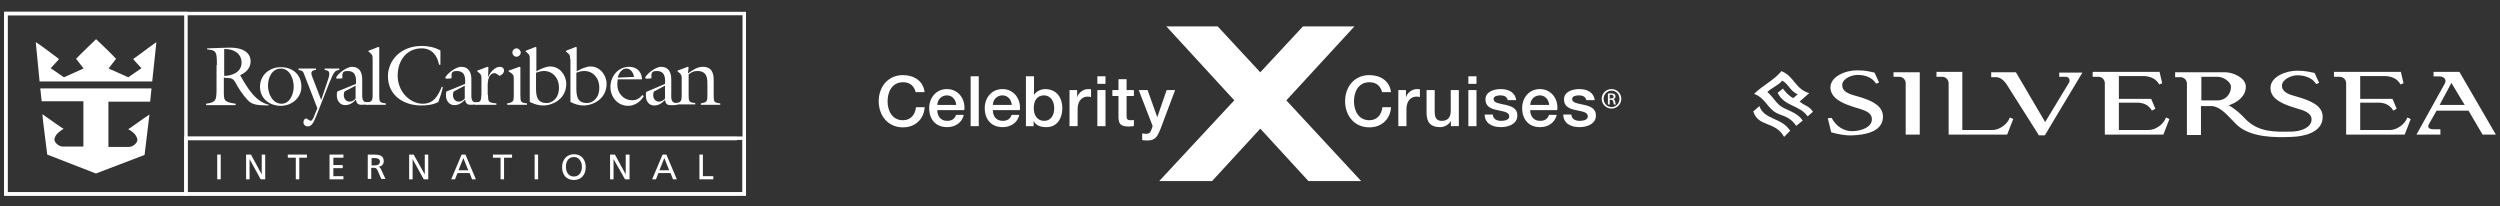 <svg width="303" height="25" viewBox="0 0 303 25" fill="none" xmlns="http://www.w3.org/2000/svg">
<rect x="0" y="0" width="303" height="25" fill="#333333" stroke="none"/>
<g clip-path="url(#clip0_112_7763)">
<path d="M89.32 16.582H22.537V17.004H89.32V16.582Z" fill="white"/>
<path d="M90.416 23.715H0.5V1.43H90.416V23.715ZM0.921 23.293H89.994V1.852H0.921V23.293Z" fill="white"/>
<path d="M22.747 23.715H0.5V1.43H22.747V23.715ZM0.921 23.293H22.326V1.852H0.921V23.293Z" fill="white"/>
<path d="M90.416 23.715H22.326V16.54H90.416V23.715ZM22.747 23.293H89.994V16.962H22.747V23.293Z" fill="white"/>
<path d="M26.329 18.735H26.75V21.732H26.329V18.735Z" fill="white"/>
<path d="M29.826 18.735H30.416L31.722 21.141V18.735H32.143V21.732H31.596L30.247 19.284V21.732H29.826V18.735Z" fill="white"/>
<path d="M35.851 19.115H34.882V18.735H37.199V19.115H36.273V21.732H35.851V19.115Z" fill="white"/>
<path d="M39.938 18.735H41.624V19.115H40.402V20.001H41.539V20.381H40.402V21.352H41.624V21.732H39.938V18.735Z" fill="white"/>
<path d="M44.615 18.735H45.331C45.921 18.735 46.511 18.819 46.511 19.537C46.511 19.917 46.258 20.17 45.879 20.212C46.006 20.254 46.09 20.339 46.174 20.508L46.722 21.689H46.216L45.753 20.634C45.626 20.339 45.458 20.339 45.247 20.339H44.994V21.689H44.573V18.735H44.615ZM45.036 20.043H45.416C45.837 20.043 46.048 19.875 46.048 19.579C46.048 19.326 45.837 19.157 45.458 19.157H45.036V20.043Z" fill="white"/>
<path d="M49.587 18.735H50.135L51.483 21.141V18.735H51.904V21.732H51.357L50.008 19.284V21.732H49.587V18.735Z" fill="white"/>
<path d="M55.949 18.735H56.413L57.677 21.732H57.214L56.919 20.972H55.444L55.149 21.732H54.685L55.949 18.735ZM56.16 19.157L55.57 20.634H56.75L56.16 19.157Z" fill="white"/>
<path d="M60.669 19.115H59.742V18.735H62.059V19.115H61.09V21.732H60.669V19.115Z" fill="white"/>
<path d="M64.798 18.735H65.219V21.732H64.798V18.735Z" fill="white"/>
<path d="M69.559 18.693C70.486 18.693 70.992 19.368 70.992 20.254C70.992 21.183 70.444 21.816 69.559 21.816C68.632 21.816 68.126 21.183 68.126 20.254C68.126 19.368 68.674 18.693 69.559 18.693ZM69.559 21.394C70.233 21.394 70.528 20.803 70.528 20.212C70.528 19.621 70.191 19.03 69.559 19.03C68.885 19.03 68.59 19.579 68.59 20.212C68.59 20.845 68.885 21.394 69.559 21.394Z" fill="white"/>
<path d="M73.941 18.735H74.531L75.837 21.141V18.735H76.301V21.732H75.753L74.362 19.284V21.732H73.941V18.735Z" fill="white"/>
<path d="M80.303 18.735H80.767L82.031 21.732H81.567L81.272 20.972H79.798L79.503 21.732H79.039L80.303 18.735ZM80.514 19.157L79.924 20.634H81.104L80.514 19.157Z" fill="white"/>
<path d="M84.77 18.735H85.191V21.352H86.455V21.732H84.77V18.735Z" fill="white"/>
<path d="M11.666 4.764C12.466 5.524 13.309 6.326 14.067 7.128L13.183 8.267V8.31L15.542 9.365L17.143 8.267L16.174 7.212V7.128C17.143 6.452 17.986 5.777 18.955 5.102L18.449 9.871H4.798L4.334 5.102C5.303 5.735 6.146 6.41 7.115 7.128V7.212L6.146 8.267L7.747 9.365L10.107 8.31V8.267L9.222 7.128C9.98 6.326 10.865 5.524 11.624 4.764H11.666Z" fill="white"/>
<path d="M18.365 10.715L18.197 12.319H13.14V17.806H15.626C16.174 17.806 16.764 17.215 16.638 16.835C16.511 16.287 16.006 15.907 15.542 15.654C15.626 15.654 17.312 14.387 18.112 13.881C18.07 14.219 17.523 18.693 17.523 18.777L11.666 21.014H11.582L5.725 18.735C5.725 18.65 5.135 14.176 5.135 13.839C5.935 14.387 7.621 15.611 7.705 15.611C7.242 15.907 6.736 16.245 6.61 16.793C6.483 17.173 7.073 17.764 7.621 17.764H10.107V12.277H5.051L4.882 10.715H18.365Z" fill="white"/>
<path d="M26.287 7.887C26.287 6.326 26.244 6.073 25.107 5.988V5.861L27.593 5.777C30.163 5.693 30.374 6.959 30.374 7.423C30.374 8.267 29.826 8.774 29.11 9.111L29.152 9.196C29.952 10.589 30.921 12.319 32.607 12.699L32.523 12.784C31.427 12.741 30.626 12.784 30.037 12.15C29.362 11.433 28.815 10.546 28.604 10.124C28.183 9.28 27.846 9.534 27.129 9.407V11.053C27.129 12.193 27.129 12.361 28.562 12.572V12.741H24.98V12.572C26.202 12.404 26.202 12.108 26.244 11.053V7.887H26.287ZM27.171 9.196C28.14 9.196 29.278 8.732 29.278 7.592C29.278 6.41 28.225 5.904 27.171 5.946V9.196Z" fill="white"/>
<path d="M34.039 12.826C32.649 12.826 31.511 11.939 31.511 10.504C31.511 9.111 32.649 8.141 34.039 8.141C35.43 8.141 36.525 9.027 36.525 10.462C36.567 11.813 35.388 12.826 34.039 12.826ZM34.039 8.31C32.944 8.31 32.48 9.449 32.48 10.378C32.48 11.348 33.028 12.572 34.124 12.572C35.135 12.572 35.598 11.391 35.598 10.504C35.598 9.576 35.135 8.31 34.039 8.31Z" fill="white"/>
<path d="M36.904 9.111C36.736 8.647 36.694 8.563 36.188 8.478V8.31H38.295V8.478C37.536 8.521 37.705 8.985 37.916 9.491L38.927 12.108L39.559 10.251C40.023 8.943 40.107 8.563 39.348 8.478V8.31H41.118V8.478C40.654 8.521 40.528 8.732 40.317 9.111L39.896 10.082L38.337 14.05C37.958 15.021 37.705 15.316 37.284 15.316C36.989 15.316 36.778 15.105 36.778 14.809C36.778 14.598 36.904 14.387 37.115 14.345C37.199 14.387 37.536 14.641 37.663 14.641C37.874 14.641 38.084 14.092 38.126 13.923L38.464 13.121L36.904 9.111Z" fill="white"/>
<path d="M43.14 10.167C43.225 9.069 42.93 8.605 42.129 8.605C41.413 8.605 41.497 8.943 41.497 9.491L40.992 9.534C40.907 9.534 40.739 9.534 40.739 9.449C40.739 9.154 41.876 8.098 42.677 8.098C43.604 8.098 43.899 8.816 43.899 9.618V11.053C43.899 11.939 43.815 12.53 44.784 12.361V12.572C44.404 12.699 44.067 12.699 43.773 12.699C43.351 12.699 43.183 12.446 43.14 12.066C42.803 12.446 42.382 12.741 41.834 12.741C41.202 12.741 40.823 12.193 40.823 11.559C40.823 11.391 40.823 11.264 40.865 11.095L43.14 10.167ZM41.75 11.095C41.708 11.222 41.666 11.348 41.666 11.517C41.666 11.939 41.919 12.319 42.382 12.319C42.677 12.319 42.93 12.15 43.098 11.939V10.378L41.75 11.095Z" fill="white"/>
<path d="M44.362 12.699V12.446C45.079 12.361 45.163 12.193 45.163 11.517V7.17C45.163 6.748 45.163 6.621 44.657 6.241V6.157L45.837 5.693L45.964 5.735V11.517C45.964 12.361 46.006 12.446 46.764 12.53V12.699H44.362Z" fill="white"/>
<path d="M56.371 10.167C56.455 9.069 56.16 8.605 55.359 8.605C54.643 8.605 54.727 8.943 54.727 9.491L54.222 9.534C54.138 9.534 53.969 9.534 53.969 9.449C53.969 9.154 55.107 8.098 55.907 8.098C56.834 8.098 57.129 8.816 57.129 9.618V11.053C57.129 11.939 57.045 12.572 58.014 12.361V12.572C57.635 12.699 57.298 12.699 57.003 12.699C56.581 12.699 56.413 12.446 56.371 12.066C56.034 12.446 55.612 12.741 55.065 12.741C54.433 12.741 54.053 12.193 54.053 11.559C54.053 11.391 54.053 11.264 54.096 11.095L56.371 10.167ZM54.98 11.095C54.938 11.222 54.896 11.348 54.896 11.517C54.896 11.939 55.149 12.319 55.612 12.319C55.907 12.319 56.16 12.15 56.329 11.939V10.378L54.98 11.095Z" fill="white"/>
<path d="M53.379 7.845H53.211C53 6.706 52.326 5.861 51.104 5.861C49.25 5.861 48.197 7.381 48.197 9.154C48.197 11.18 49.756 12.572 51.23 12.572C52.579 12.572 53.084 11.602 53.548 10.504L53.674 10.546C53.548 11.18 53.337 11.771 53.126 12.361C52.494 12.699 51.778 12.784 51.062 12.784C48.913 12.784 47.017 11.559 47.017 9.238C47.017 7.423 48.449 5.566 51.146 5.566C51.904 5.566 52.705 5.735 53.379 6.115V7.845Z" fill="white"/>
<path d="M80.598 10.167C80.683 9.069 80.388 8.605 79.587 8.605C78.871 8.605 78.955 8.943 78.955 9.491L78.449 9.534C78.365 9.534 78.197 9.534 78.197 9.449C78.197 9.154 79.334 8.098 80.135 8.098C81.062 8.098 81.357 8.816 81.357 9.618V11.053C81.357 11.939 81.23 12.53 82.157 12.488V12.657C81.778 12.784 81.525 12.741 81.23 12.741C80.809 12.741 80.641 12.488 80.598 12.108C80.261 12.488 79.84 12.784 79.292 12.784C78.618 12.784 78.281 12.235 78.281 11.602C78.281 11.433 78.281 11.306 78.323 11.137L80.598 10.167ZM79.25 11.095C79.208 11.222 79.166 11.348 79.166 11.517C79.166 11.939 79.418 12.319 79.882 12.319C80.177 12.319 80.43 12.15 80.598 11.939V10.378L79.25 11.095Z" fill="white"/>
<path d="M59.152 11.517C59.152 12.361 59.194 12.446 60.163 12.53V12.699H57.593V12.446C58.267 12.404 58.309 12.235 58.351 11.433V9.576C58.351 9.154 58.351 9.027 57.846 8.647V8.563L59.067 8.098L59.194 8.141L59.152 9.365C59.362 8.816 59.952 8.098 60.584 8.098C60.879 8.098 61.09 8.267 61.09 8.563C61.09 8.858 60.795 9.111 60.542 9.196C60.374 9.069 60.121 8.858 59.91 8.858C59.025 8.943 59.109 10.335 59.109 10.504V11.517H59.152Z" fill="white"/>
<path d="M61.469 12.699V12.53C62.227 12.404 62.27 12.277 62.27 11.517V9.576C62.27 9.154 62.27 9.027 61.638 8.647V8.563L62.944 8.098L63.07 8.141V11.517C63.07 12.361 63.112 12.446 63.871 12.53V12.699H61.469ZM63.112 6.368C63.112 6.663 62.859 6.874 62.607 6.874C62.312 6.874 62.101 6.621 62.101 6.368C62.101 6.073 62.354 5.861 62.607 5.861C62.859 5.861 63.112 6.115 63.112 6.368Z" fill="white"/>
<path d="M64.208 7.17C64.208 6.748 64.208 6.621 63.702 6.241V6.157L64.882 5.693L65.008 5.735V8.647C65.514 8.352 66.146 8.056 66.694 8.056C67.832 8.056 68.632 9.111 68.632 10.167C68.632 11.982 66.989 12.784 65.851 12.784C65.219 12.784 64.798 12.615 64.208 12.361V7.17ZM64.966 10.631C64.966 11.602 65.051 12.488 66.272 12.488C66.82 12.488 67.747 12.024 67.747 10.631C67.747 9.407 66.947 8.605 65.935 8.605C65.598 8.605 65.303 8.689 64.966 8.816V10.631Z" fill="white"/>
<path d="M69.096 7.17C69.096 6.748 69.096 6.621 68.59 6.241V6.157L69.77 5.693L69.896 5.735V8.647C70.402 8.352 71.034 8.056 71.581 8.056C72.719 8.056 73.52 9.111 73.52 10.167C73.52 11.982 71.876 12.784 70.739 12.784C70.107 12.784 69.685 12.615 69.138 12.361V7.17H69.096ZM69.854 10.631C69.854 11.602 69.938 12.488 71.16 12.488C71.708 12.488 72.635 12.024 72.635 10.631C72.635 9.407 71.834 8.605 70.823 8.605C70.486 8.605 70.191 8.689 69.854 8.816V10.631Z" fill="white"/>
<path d="M74.826 10.082C74.742 11.137 75.458 12.15 76.638 12.15C77.185 12.15 77.522 11.897 77.859 11.517L78.028 11.644C77.649 12.319 76.933 12.826 76.132 12.826C74.868 12.826 73.983 11.771 73.983 10.546C73.983 9.238 74.91 8.098 76.258 8.098C77.185 8.098 77.775 8.689 77.817 9.618H74.868L74.826 10.082ZM76.848 9.323C76.764 8.858 76.469 8.31 75.921 8.31C75.331 8.31 74.994 8.9 74.868 9.407L76.848 9.323Z" fill="white"/>
<path d="M82.621 9.576C82.621 9.154 82.621 9.027 82.115 8.647V8.563L83.337 8.098L83.463 8.141L83.379 8.9C83.969 8.478 84.517 8.098 85.191 8.098C86.413 8.098 86.497 9.111 86.497 9.702V11.517C86.497 12.361 86.539 12.446 87.298 12.53V12.699H84.938V12.53C85.697 12.404 85.739 12.277 85.739 11.517V10.335C85.739 9.618 85.781 8.605 84.517 8.605C84.096 8.605 83.801 8.732 83.463 9.027V11.475C83.463 12.319 83.506 12.404 84.264 12.488V12.657H81.82V12.488C82.537 12.446 82.621 12.277 82.621 11.475V9.576Z" fill="white"/>
</g>
<g clip-path="url(#clip1_112_7763)">
<path d="M140.495 21.948L149.595 12.159L141.362 3.198H147.583L152.745 8.764L157.921 3.198H164.158L155.903 12.164L164.975 21.947H158.583L152.747 15.592L146.9 21.947H140.494L140.495 21.948Z" fill="white"/>
<path d="M110.98 11.168C110.801 10.473 110.345 9.967 109.446 9.967C108.128 9.967 107.576 11.108 107.576 12.268C107.576 13.429 108.129 14.572 109.446 14.572C110.401 14.572 110.929 13.868 111.017 12.989H112.069C111.98 14.434 110.938 15.435 109.446 15.435C107.603 15.435 106.5 13.996 106.5 12.268C106.5 10.54 107.603 9.103 109.446 9.103C110.835 9.112 111.927 9.862 112.057 11.168H110.98Z" fill="white"/>
<path d="M113.6 13.352C113.6 14.04 113.978 14.647 114.795 14.647C115.364 14.647 115.712 14.402 115.881 13.921H116.812C116.597 14.875 115.771 15.41 114.795 15.41C113.398 15.41 112.616 14.451 112.616 13.108C112.616 11.861 113.445 10.796 114.77 10.796C116.174 10.796 117.038 12.041 116.872 13.352H113.6ZM115.892 12.717C115.855 12.11 115.433 11.558 114.77 11.558C114.108 11.558 113.624 12.066 113.6 12.717H115.892Z" fill="white"/>
<path d="M117.641 9.246H118.624V15.291H117.641V9.246Z" fill="white"/>
<path d="M120.331 13.352C120.331 14.04 120.709 14.647 121.529 14.647C122.096 14.647 122.44 14.402 122.612 13.921H123.544C123.326 14.875 122.502 15.41 121.529 15.41C120.133 15.41 119.35 14.451 119.35 13.108C119.35 11.861 120.175 10.796 121.501 10.796C122.905 10.796 123.766 12.041 123.602 13.352H120.331ZM122.623 12.717C122.586 12.11 122.163 11.558 121.501 11.558C120.838 11.558 120.354 12.066 120.331 12.717H122.623Z" fill="white"/>
<path d="M124.343 9.246H125.323V11.483H125.342C125.609 11.059 126.169 10.797 126.668 10.797C128.075 10.797 128.754 11.848 128.754 13.124C128.754 14.3 128.151 15.41 126.834 15.41C126.229 15.41 125.586 15.266 125.291 14.692H125.274V15.292H124.343V9.246ZM126.541 11.558C125.711 11.558 125.291 12.178 125.291 13.109C125.291 13.989 125.746 14.647 126.541 14.647C127.436 14.647 127.773 13.868 127.773 13.109C127.773 12.311 127.348 11.558 126.541 11.558Z" fill="white"/>
<path d="M129.625 10.914H130.549V11.758H130.564C130.676 11.292 131.264 10.796 131.865 10.796C132.088 10.796 132.151 10.813 132.236 10.821V11.752C132.098 11.733 131.95 11.709 131.813 11.709C131.142 11.709 130.607 12.244 130.607 13.207V15.291H129.626L129.625 10.914Z" fill="white"/>
<path d="M133 9.246H133.985V10.161H133V9.246ZM133 10.914H133.985V15.292H133V10.914Z" fill="white"/>
<path d="M134.819 10.914H135.56V9.602H136.542V10.914H137.428V11.632H136.542V13.969C136.542 14.367 136.572 14.571 137.015 14.571C137.153 14.571 137.291 14.571 137.428 14.537V15.283C137.212 15.298 137.006 15.333 136.79 15.333C135.765 15.333 135.575 14.942 135.56 14.216V11.633H134.819V10.914Z" fill="white"/>
<path d="M138.012 10.914H139.088L140.252 14.181H140.269L141.399 10.914H142.424L140.691 15.527C140.371 16.315 140.137 17.026 139.114 17.026C138.883 17.026 138.658 17.008 138.433 16.977V16.162C138.589 16.187 138.745 16.221 138.899 16.221C139.357 16.221 139.466 15.984 139.59 15.61L139.7 15.273L138.013 10.914H138.012Z" fill="white"/>
<path d="M167.509 11.168C167.324 10.473 166.871 9.967 165.972 9.967C164.656 9.967 164.102 11.108 164.102 12.268C164.102 13.429 164.656 14.572 165.972 14.572C166.929 14.572 167.456 13.868 167.542 12.989H168.594C168.506 14.434 167.465 15.435 165.973 15.435C164.13 15.435 163.025 13.996 163.025 12.268C163.025 10.54 164.13 9.103 165.973 9.103C167.362 9.112 168.454 9.862 168.584 11.168H167.509Z" fill="white"/>
<path d="M169.478 10.914H170.402V11.758H170.42C170.533 11.292 171.12 10.796 171.721 10.796C171.946 10.796 172.008 10.813 172.094 10.821V11.752C171.95 11.733 171.808 11.709 171.67 11.709C170.999 11.709 170.462 12.244 170.462 13.207V15.291H169.478V10.914Z" fill="white"/>
<path d="M176.81 15.291H175.848V14.68H175.83C175.588 15.118 175.055 15.41 174.562 15.41C173.399 15.41 172.9 14.834 172.9 13.69V10.914H173.886V13.598C173.886 14.368 174.203 14.648 174.736 14.648C175.554 14.648 175.83 14.132 175.83 13.454V10.915H176.81V15.293V15.291Z" fill="white"/>
<path d="M177.966 9.246H178.949V10.161H177.966V9.246ZM177.966 10.914H178.949V15.292H177.966V10.914Z" fill="white"/>
<path d="M180.926 13.885C180.975 14.444 181.407 14.647 181.93 14.647C182.301 14.647 182.951 14.571 182.921 14.071C182.895 13.565 182.18 13.505 181.465 13.342C180.745 13.193 180.038 12.939 180.038 12.049C180.038 11.089 181.087 10.796 181.896 10.796C182.811 10.796 183.636 11.168 183.762 12.139H182.734C182.649 11.684 182.26 11.558 181.828 11.558C181.544 11.558 181.019 11.627 181.019 12.007C181.019 12.48 181.743 12.548 182.467 12.708C183.181 12.87 183.905 13.123 183.905 13.988C183.905 15.027 182.835 15.409 181.917 15.409C180.793 15.409 179.959 14.917 179.94 13.884L180.926 13.885Z" fill="white"/>
<path d="M185.461 13.352C185.461 14.04 185.845 14.647 186.661 14.647C187.233 14.647 187.575 14.402 187.747 13.921H188.679C188.461 14.875 187.637 15.41 186.661 15.41C185.266 15.41 184.484 14.451 184.484 13.108C184.484 11.861 185.311 10.796 186.635 10.796C188.043 10.796 188.902 12.041 188.741 13.352H185.461ZM187.756 12.717C187.723 12.11 187.299 11.558 186.634 11.558C185.97 11.558 185.49 12.066 185.461 12.717H187.756Z" fill="white"/>
<path d="M190.446 13.885C190.498 14.444 190.927 14.647 191.452 14.647C191.823 14.647 192.47 14.571 192.445 14.071C192.42 13.565 191.703 13.505 190.987 13.342C190.264 13.193 189.557 12.939 189.557 12.049C189.557 11.089 190.611 10.796 191.419 10.796C192.333 10.796 193.159 11.168 193.282 12.139H192.255C192.169 11.684 191.782 11.558 191.352 11.558C191.065 11.558 190.54 11.627 190.54 12.007C190.54 12.48 191.266 12.548 191.987 12.708C192.703 12.87 193.427 13.123 193.427 13.988C193.427 15.027 192.357 15.409 191.44 15.409C190.319 15.409 189.481 14.917 189.465 13.884H190.448L190.446 13.885Z" fill="white"/>
<path d="M195.321 10.796C195.977 10.796 196.5 11.323 196.5 11.975C196.5 12.627 195.977 13.16 195.317 13.16C194.657 13.16 194.127 12.639 194.127 11.975C194.127 11.311 194.661 10.796 195.317 10.796H195.321ZM195.317 10.983C194.79 10.983 194.358 11.427 194.358 11.976C194.358 12.524 194.79 12.976 195.32 12.976C195.854 12.979 196.283 12.535 196.283 11.981C196.283 11.427 195.854 10.983 195.32 10.983H195.317ZM195.094 12.662H194.879V11.347C194.991 11.33 195.096 11.316 195.257 11.316C195.459 11.316 195.593 11.359 195.673 11.416C195.752 11.474 195.797 11.563 195.797 11.687C195.797 11.861 195.679 11.968 195.537 12.007V12.017C195.652 12.039 195.732 12.144 195.759 12.338C195.789 12.542 195.823 12.618 195.842 12.662H195.62C195.586 12.618 195.554 12.499 195.528 12.326C195.497 12.158 195.412 12.097 195.238 12.097H195.093L195.094 12.662ZM195.094 11.934H195.245C195.424 11.934 195.572 11.872 195.572 11.709C195.572 11.594 195.487 11.478 195.245 11.478C195.175 11.478 195.131 11.485 195.094 11.489V11.934Z" fill="white"/>
</g>
<path fill-rule="evenodd" clip-rule="evenodd" d="M218.488 14.608L217.705 15.254C216.737 13.871 215.816 14.147 214.941 13.456C214.112 12.811 213.744 11.751 212.592 11.382C213.605 10.368 215.079 9.677 215.908 8.617C217.474 9.262 217.567 10.783 219.271 11.29L218.119 12.304C218.672 12.811 219.271 12.811 219.731 13.548L219.086 14.101C218.119 12.719 216.231 12.903 215.448 11.244L216.093 10.737C216.369 11.105 216.784 11.613 217.336 11.889L217.889 11.428C217.014 11.105 216.737 10.138 216.001 9.769C215.54 10.368 214.757 10.599 214.204 11.152C214.803 11.659 215.125 12.258 215.586 12.672C216.277 13.364 217.705 13.456 218.488 14.608Z" fill="white"/>
<path fill-rule="evenodd" clip-rule="evenodd" d="M216.231 16.59C215.171 14.654 213.099 15.438 212.5 13.502L213.237 12.857C213.836 14.562 215.908 14.194 216.968 15.853L216.231 16.59Z" fill="white"/>
<path fill-rule="evenodd" clip-rule="evenodd" d="M221.942 16.037L221.528 14.332L221.988 14.286C222.541 15.346 223.554 15.945 224.568 15.899C225.673 15.853 226.871 15.392 226.871 14.47C226.917 13.41 225.351 13.226 224.475 12.903C223.048 12.442 221.896 11.797 221.85 10.645C221.804 9.216 223.831 8.478 225.166 8.525C225.995 8.525 226.594 8.663 227.193 8.801L227.746 9.999L227.377 10.138C227.009 9.492 226.18 9.078 225.166 9.078C224.383 9.078 223.278 9.538 223.278 10.322C223.278 11.382 224.752 11.52 225.673 11.843C226.963 12.258 228.344 12.903 228.206 14.332C228.068 15.991 225.995 16.36 224.475 16.406C223.692 16.452 222.771 16.267 221.942 16.037Z" fill="white"/>
<path fill-rule="evenodd" clip-rule="evenodd" d="M229.496 8.755H232.674V16.314H230.97V10.092C230.97 9.677 230.647 9.308 230.187 9.308H229.496V8.755Z" fill="white"/>
<path fill-rule="evenodd" clip-rule="evenodd" d="M280.161 14.516C280.115 15.438 278.964 15.899 277.858 15.945C277.805 15.946 277.751 15.947 277.697 15.948C275.725 15.995 273.762 16.04 272.193 14.47C271.594 13.825 270.949 13.226 270.12 12.765C271.134 12.442 272.239 11.659 272.193 10.46C272.147 9.4 270.627 8.755 269.66 8.755H263.626V9.354H264.271C264.731 9.354 265.054 9.723 265.054 10.138V16.36H266.758V12.857H268.002C268.94 12.857 269.794 13.763 270.519 14.532C270.719 14.744 270.908 14.946 271.088 15.115C272.746 16.682 275.74 16.682 277.766 16.59C279.286 16.544 281.359 16.037 281.497 14.378C281.635 12.949 280.345 12.35 278.964 11.889C278.777 11.824 278.568 11.766 278.354 11.707C277.506 11.473 276.569 11.214 276.569 10.368C276.615 9.585 277.72 9.124 278.457 9.124C279.47 9.124 280.345 9.538 280.714 10.184L281.082 10.046L280.53 8.847C279.931 8.709 279.332 8.571 278.503 8.571C277.167 8.525 275.141 9.262 275.187 10.691C275.187 11.843 276.338 12.488 277.766 12.949C277.942 13.014 278.147 13.073 278.36 13.135C279.207 13.382 280.198 13.669 280.161 14.516ZM268.785 12.166H266.804V9.308H268.785C269.429 9.308 270.351 9.861 270.397 10.506C270.397 11.382 269.752 12.166 268.785 12.166Z" fill="white"/>
<path fill-rule="evenodd" clip-rule="evenodd" d="M237.833 15.76H241.471C242.3 15.76 243.314 15.069 243.59 14.239L244.005 14.424L243.268 16.314C240.873 16.314 238.524 16.314 236.175 16.314V10.092C236.175 9.677 235.852 9.308 235.392 9.308H234.701V8.709H237.833V15.76Z" fill="white"/>
<path fill-rule="evenodd" clip-rule="evenodd" d="M256.763 11.981H260.724L261.231 13.18L260.816 13.41C260.402 12.672 259.711 12.442 259.02 12.442H256.809V15.76H260.402C261.231 15.76 262.244 15.069 262.52 14.239L262.935 14.424L262.198 16.314C259.803 16.314 257.454 16.314 255.105 16.314V10.092C255.105 9.677 254.783 9.308 254.322 9.308H253.631V8.709C256.349 8.709 259.02 8.709 261.737 8.709L262.06 10.092L261.691 10.23C261.277 9.446 260.448 9.216 259.711 9.216H256.809V11.981H256.763Z" fill="white"/>
<path fill-rule="evenodd" clip-rule="evenodd" d="M286.011 11.981H289.972L290.479 13.18L290.064 13.41C289.649 12.672 288.959 12.442 288.268 12.442H286.057V15.76H289.649C290.479 15.76 291.492 15.069 291.768 14.239L292.183 14.424L291.446 16.314C289.051 16.314 286.702 16.314 284.353 16.314V10.092C284.353 9.677 284.03 9.308 283.57 9.308H282.879V8.709C285.596 8.709 288.268 8.709 290.985 8.709L291.308 10.092L290.939 10.23C290.525 9.446 289.695 9.216 288.959 9.216H286.057V11.981H286.011Z" fill="white"/>
<path fill-rule="evenodd" clip-rule="evenodd" d="M247.091 16.36L243.176 10.184C242.899 9.769 242.439 9.354 241.932 9.354H241.333V8.755H244.327L247.874 14.793L250.775 9.999C250.914 9.769 250.821 9.308 250.361 9.308H249.578V8.801H252.387L247.828 16.406H247.091V16.36Z" fill="white"/>
<path fill-rule="evenodd" clip-rule="evenodd" d="M295.775 16.314V15.668H294.946C294.532 15.668 294.117 15.53 294.394 15.023L295.315 13.41H299.184L300.888 16.314H302.5L298.078 8.709H294.946V9.262H295.683C296.19 9.262 296.558 9.631 296.328 10.092L292.874 16.314H295.775ZM298.723 12.719H298.722C298.723 12.719 298.723 12.719 298.723 12.719ZM298.722 12.719C298.669 12.674 297.111 10.046 297.111 10.046L295.683 12.719H298.722Z" fill="white"/>
<defs>
<clipPath id="clip0_112_7763">
<rect width="90" height="22.286" fill="white" transform="translate(0.5 1.43)"/>
</clipPath>
<clipPath id="clip1_112_7763">
<rect width="90" height="18.75" fill="white" transform="translate(106.5 3.198)"/>
</clipPath>
</defs>
</svg>
